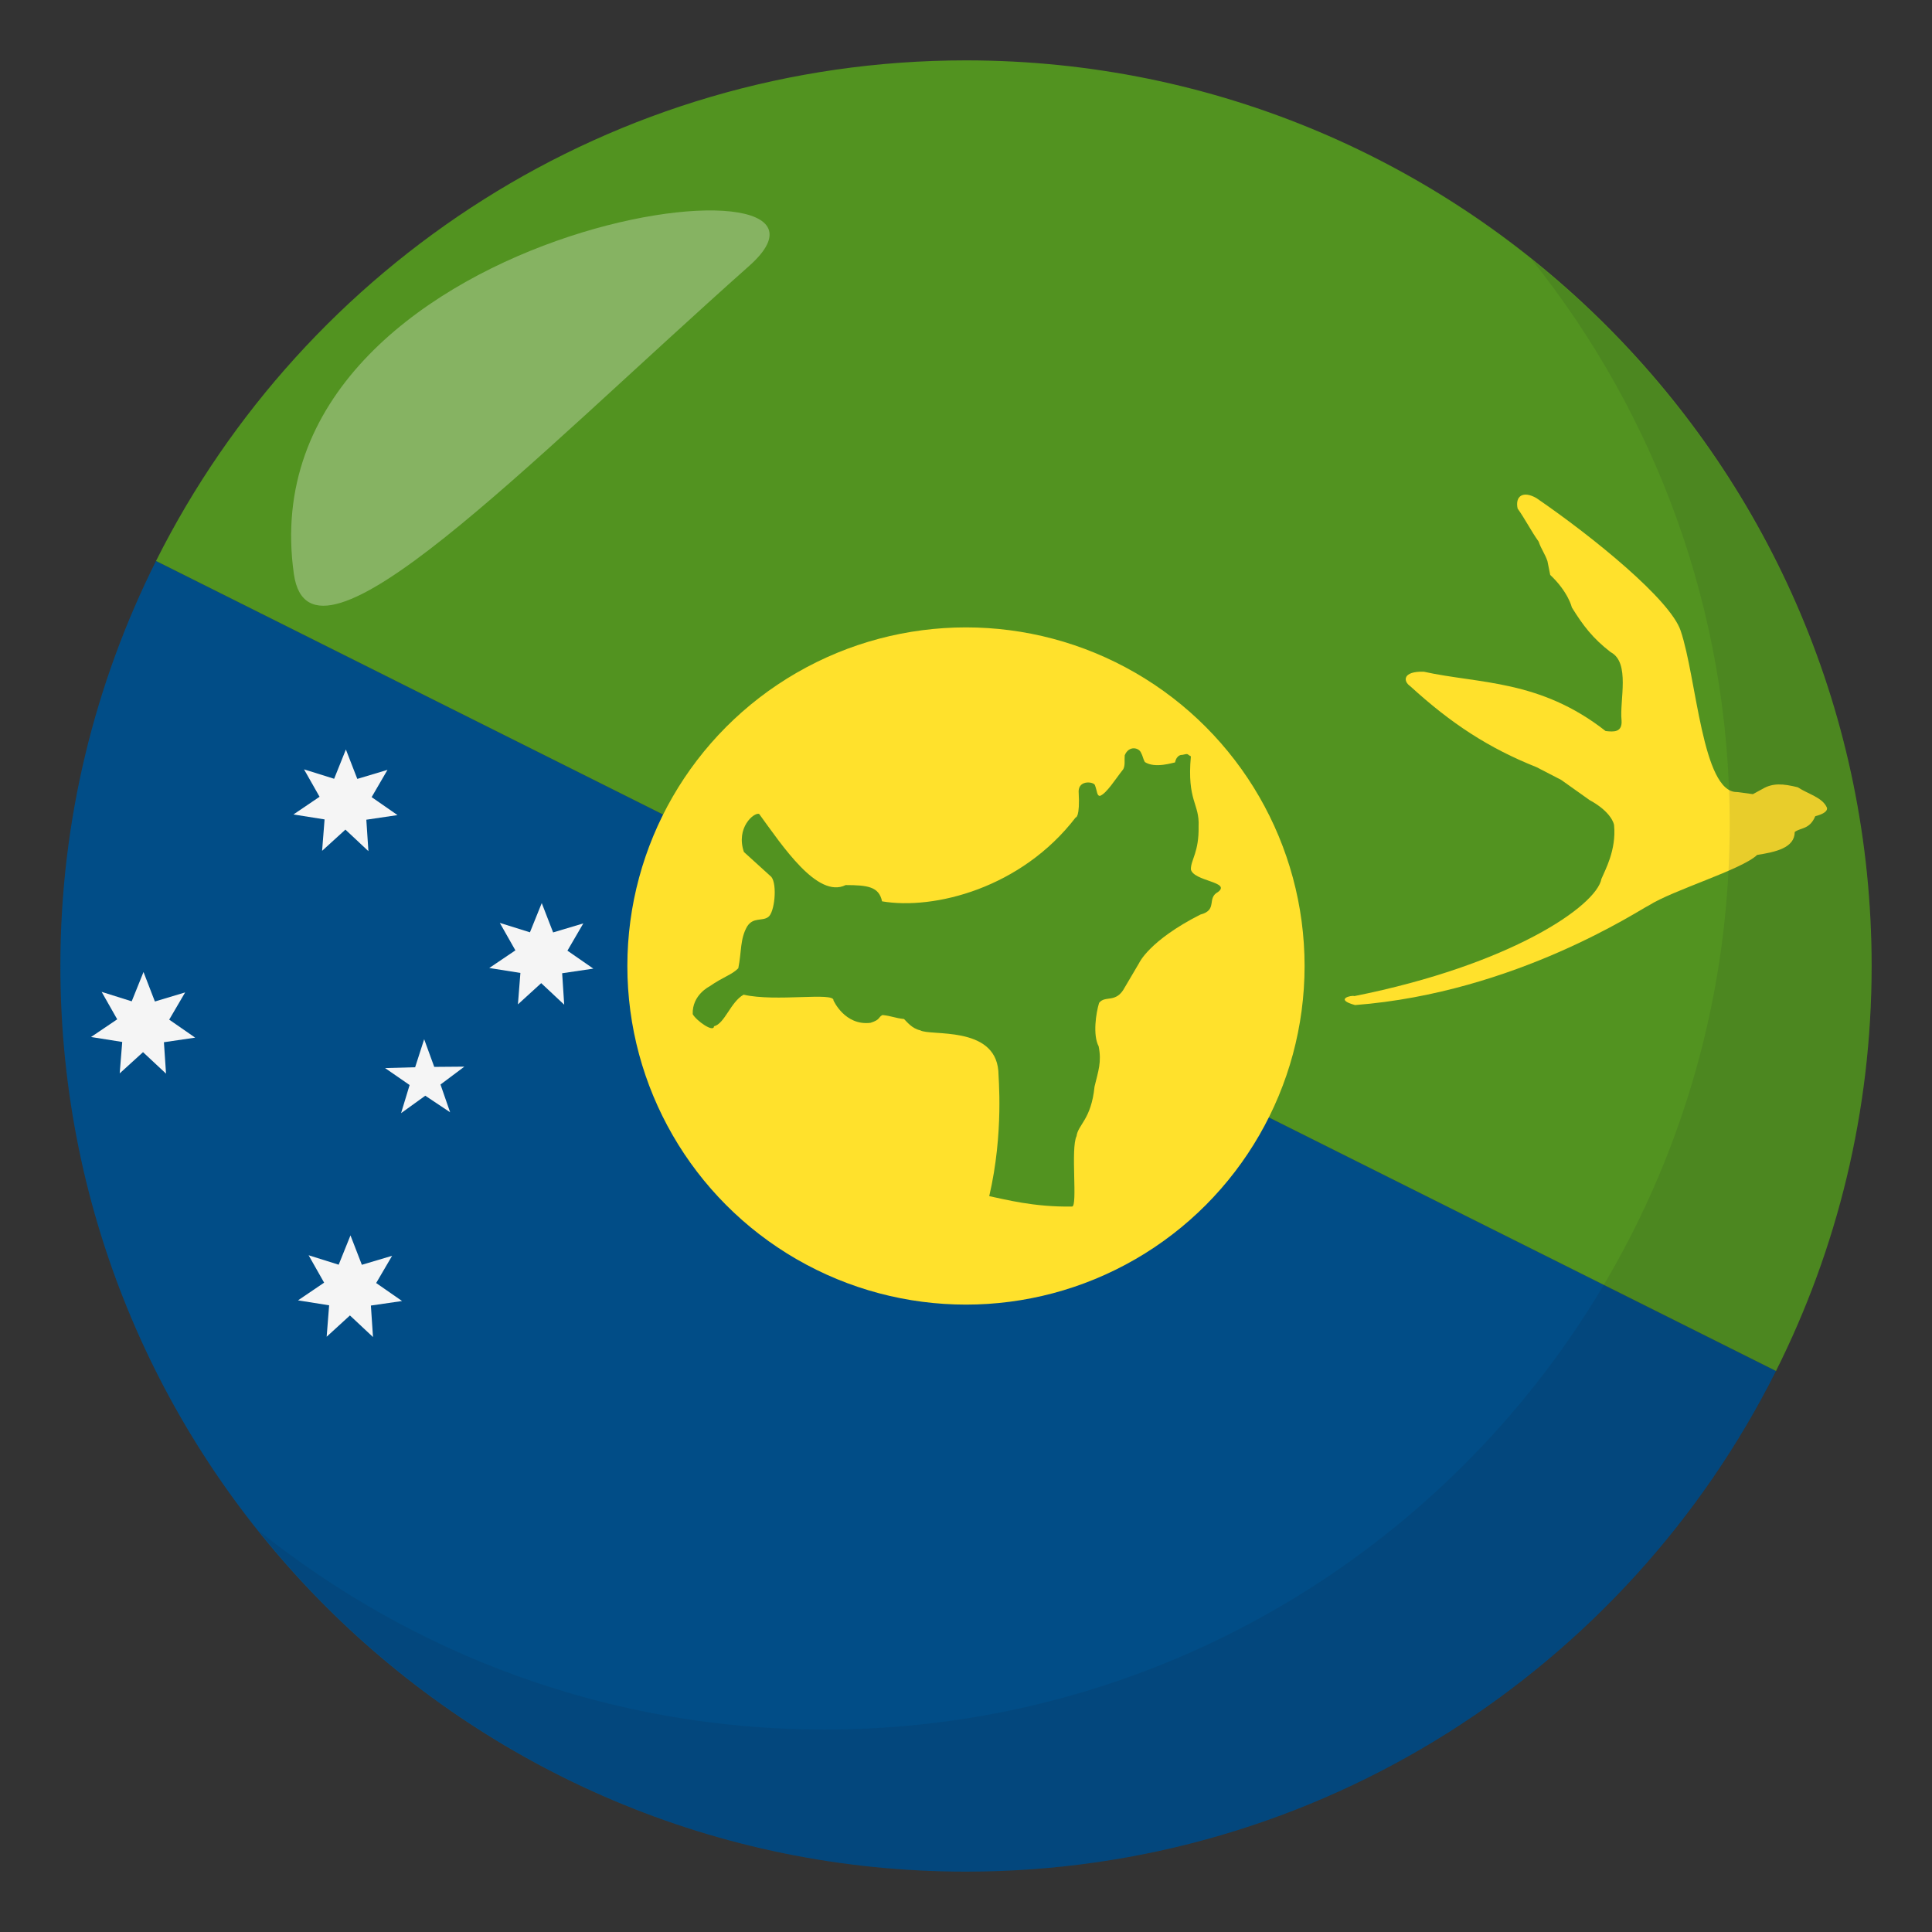 <?xml version="1.0" encoding="utf-8"?>
<!-- Generator: Adobe Illustrator 15.0.0, SVG Export Plug-In . SVG Version: 6.00 Build 0)  -->
<!DOCTYPE svg PUBLIC "-//W3C//DTD SVG 1.1//EN" "http://www.w3.org/Graphics/SVG/1.1/DTD/svg11.dtd">
<svg version="1.1" id="Layer_1" xmlns="http://www.w3.org/2000/svg" xmlns:xlink="http://www.w3.org/1999/xlink" x="0px" y="0px"
	 width="64px" height="64px" viewBox="0 0 64 64" enable-background="new 0 0 64 64" xml:space="preserve">
<rect x="0" y="0" width="64" height="64" fill="#333333" stroke="none"/>
<path fill="#014D87" d="M2,32c0,16.569,13.432,30,29.999,30c11.744,0,21.907-6.752,26.833-16.584L5.168,18.583
	C3.145,22.623,2,27.175,2,32z"/>
<path fill="#529320" d="M31.999,2C20.254,2,10.094,8.753,5.168,18.583l53.664,26.833C60.855,41.379,62,36.824,62,32
	C62,15.431,48.568,2,31.999,2z"/>
<circle fill="#FFE12C" cx="31.999" cy="32" r="11.217"/>
<path fill="#529320" d="M25.147,26.962c0.768,1.051,1.932,2.818,2.867,2.357c0.729,0.002,1.105,0.053,1.205,0.539
	c1.721,0.293,4.615-0.434,6.414-2.779c0,0,0.15,0.021,0.098-0.871c0.01-0.389,0.533-0.311,0.545-0.184
	c0.072,0.193,0.059,0.336,0.158,0.342c0.221-0.074,0.523-0.57,0.777-0.887c0.068-0.139,0.031-0.285,0.047-0.459
	c0.135-0.33,0.469-0.258,0.539-0.086c0.063,0.111,0.064,0.197,0.127,0.309c0.34,0.225,0.953,0.014,1,0.014
	c0.061-0.275,0.238-0.25,0.238-0.25c0.227-0.051,0.137-0.029,0.287,0.047c-0.133,1.492,0.293,1.559,0.256,2.322
	c0.016,0.855-0.256,1.098-0.256,1.422c0.084,0.398,1.344,0.412,0.9,0.75c-0.387,0.207,0.002,0.596-0.584,0.748
	c-1.705,0.865-2.031,1.607-2.031,1.607l-0.477,0.809c-0.285,0.54-0.646,0.246-0.848,0.51c-0.102,0.328-0.215,1.063-0.014,1.441
	c0.102,0.523-0.012,0.809-0.137,1.332c-0.111,1.094-0.547,1.256-0.596,1.641c-0.201,0.406,0.043,2.332-0.148,2.332
	c-1.268,0.023-2.242-0.242-2.744-0.344c0.49-2.111,0.301-3.961,0.301-4.152c-0.127-1.508-2.262-1.143-2.588-1.342
	c-0.27-0.057-0.439-0.279-0.535-0.373c-0.303-0.033-0.414-0.102-0.715-0.133c-0.15,0.076-0.061,0.152-0.396,0.258
	c-0.852,0.104-1.227-0.742-1.227-0.742c0.041-0.286-1.914,0.057-2.977-0.19c-0.434,0.243-0.624,0.961-0.981,1.047
	c-0.01,0.223-0.588-0.186-0.705-0.402c-0.023-0.637,0.557-0.92,0.557-0.92c0.461-0.322,0.732-0.377,0.953-0.6
	c0.112-0.555,0.055-0.967,0.292-1.383c0.201-0.318,0.496-0.168,0.697-0.313c0.215-0.143,0.307-1.076,0.107-1.33l-0.91-0.826
	C24.368,27.421,24.976,26.904,25.147,26.962z"/>
<path fill="#FFE12C" d="M60.516,26.748c-0.148-0.334-0.617-0.441-0.961-0.668c-0.494-0.123-0.83-0.146-1.168,0.053
	c-0.105,0.059-0.213,0.115-0.32,0.174l-0.525-0.07c-1.154,0.027-1.338-3.789-1.869-5.346l0,0c-0.346-1.027-2.889-3.096-4.777-4.391
	c-0.447-0.256-0.711-0.064-0.623,0.346c0.25,0.352,0.447,0.744,0.697,1.096c0.08,0.242,0.211,0.406,0.291,0.646l0.092,0.457
	c0.602,0.568,0.717,1.078,0.717,1.078c0.367,0.592,0.686,1.018,1.285,1.48c0.658,0.344,0.291,1.605,0.361,2.256
	c0.031,0.412-0.268,0.387-0.529,0.357c-2.184-1.713-4.203-1.561-6.023-1.965c-0.702-0.02-0.69,0.314-0.448,0.48
	c1.349,1.232,2.589,2.047,4.187,2.684c0.271,0.141,0.541,0.279,0.813,0.42c0.314,0.223,0.631,0.447,0.943,0.67
	c0.719,0.391,0.807,0.791,0.809,0.828c0.082,0.83-0.309,1.512-0.418,1.779c-0.166,0.9-3.01,2.852-8.185,3.885
	c-0.098-0.039-0.68,0.104,0.023,0.297c5.345-0.413,9.464-3.186,9.733-3.301c0.797-0.508,3.086-1.188,3.586-1.672
	c0.611-0.098,1.242-0.229,1.246-0.76c0.189-0.148,0.494-0.076,0.68-0.523C60.611,26.916,60.516,26.748,60.516,26.748z"/>
<polygon fill="#F5F5F5" points="12.204,28.195 11.442,27.482 10.67,28.185 10.752,27.144 9.721,26.98 10.586,26.394 10.071,25.486 
	11.069,25.798 11.458,24.828 11.836,25.802 12.836,25.503 12.311,26.406 13.168,27.001 12.135,27.154 "/>
<polygon fill="#F5F5F5" points="14.911,36.846 14.088,36.297 13.286,36.875 13.569,35.943 12.756,35.381 13.752,35.354 
	14.051,34.426 14.385,35.342 15.383,35.334 14.592,35.926 "/>
<polygon fill="#F5F5F5" points="12.356,44.291 11.592,43.576 10.821,44.281 10.903,43.24 9.872,43.076 10.737,42.49 10.223,41.582 
	11.219,41.895 11.61,40.924 11.987,41.898 12.989,41.6 12.461,42.502 13.319,43.098 12.286,43.248 "/>
<polygon fill="#F5F5F5" points="5.5,35.566 4.738,34.854 3.965,35.557 4.049,34.516 3.016,34.352 3.883,33.766 3.367,32.857 
	4.363,33.17 4.754,32.199 5.131,33.176 6.133,32.875 5.605,33.777 6.465,34.373 5.43,34.525 5.5,35.566 "/>
<polygon fill="#F5F5F5" points="18.69,33.281 17.928,32.568 17.157,33.271 17.239,32.23 16.208,32.066 17.073,31.482 16.557,30.572 
	17.555,30.884 17.946,29.916 18.323,30.888 19.323,30.589 18.797,31.492 19.655,32.087 18.622,32.24 "/>
<path opacity="0.1" fill="#1A1626" d="M50.736,8.591c4.098,5.129,6.563,11.621,6.563,18.701c0,16.569-13.429,30.002-29.995,30.002
	c-7.099,0-13.608-2.477-18.743-6.594C14.055,57.58,22.502,62,32.003,62c16.565,0,29.995-13.432,29.995-30
	C61.998,22.527,57.596,14.089,50.736,8.591z"/>
<path opacity="0.3" fill-rule="evenodd" clip-rule="evenodd" fill="#FFFFFF" d="M9.735,19.015
	c0.549,3.865,7.767-3.701,15.079-10.203C29.53,4.63,8.083,7.384,9.735,19.015z"/>
</svg>
